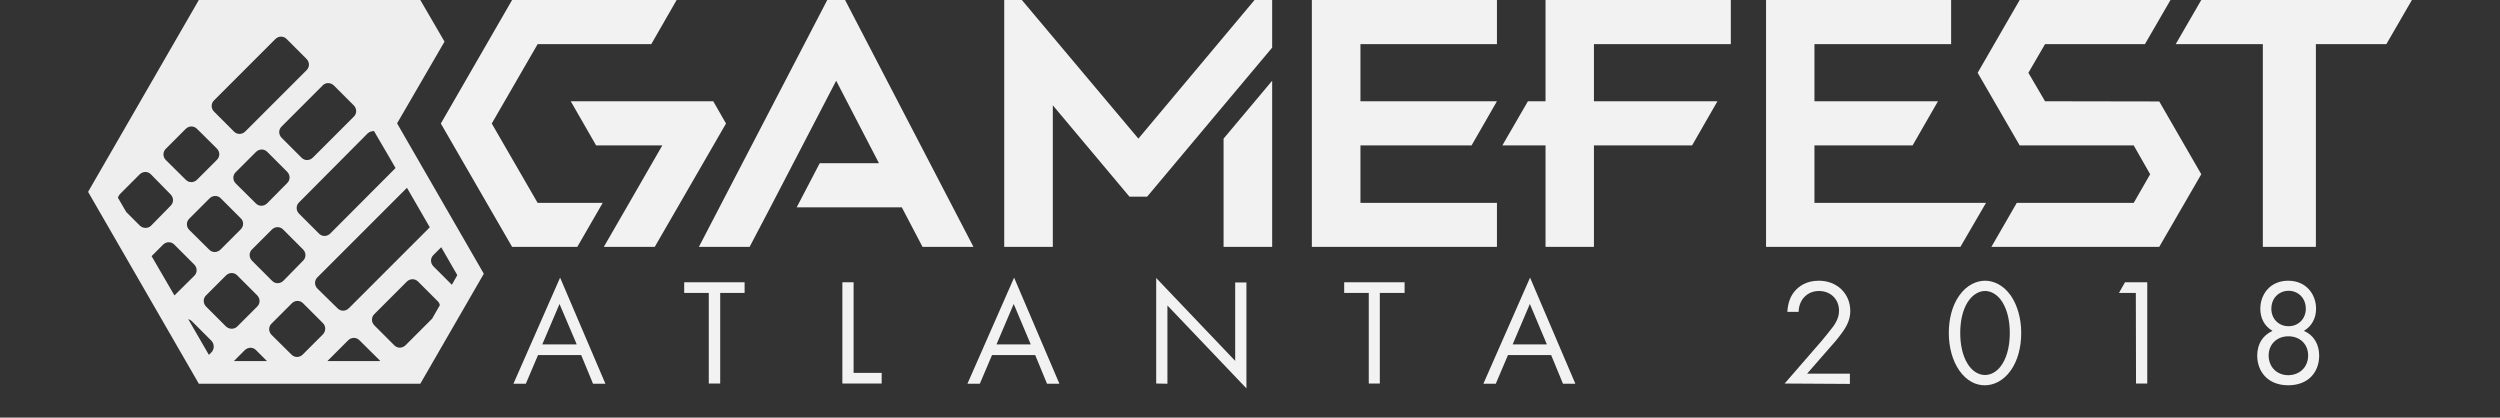 <?xml version="1.0" encoding="utf-8"?>
<!-- Generator: Adobe Illustrator 22.1.0, SVG Export Plug-In . SVG Version: 6.00 Build 0)  -->
<svg version="1.1" id="Layer_1" xmlns="http://www.w3.org/2000/svg" xmlns:xlink="http://www.w3.org/1999/xlink" x="0px" y="0px"
	 viewBox="0 0 1291.3 215.7" style="enable-background:new 0 0 1291.3 215.7;" xml:space="preserve">
<rect x="0" y="0" width="1291.3" height="215.7" fill="#333333" stroke="none"/>
<style type="text/css">
	.st0{fill:#EEEEEE;}
	.st1{fill:#F2F2F2;}
</style>
<path class="st0" d="M247.6,137.4l-36.8-63.8l-5.7-9.9l5.7-9.8l18.8-32.4L217.1,0H102.7L45.5,99.1l57.2,99.1h114.4l32.8-56.8
	L247.6,137.4z M210.2,97l11.8,20.4l-41.8,41.8c-1.7,1.7-4.3,1.7-5.9,0L164,149.1c-1.7-1.7-1.7-4.3,0-5.9L210.2,97z M193.2,67.7
	l1.2,2.1l5.8,9.9l4.1,7.1l-33.7,33.8c-1.7,1.7-4.3,1.7-5.9,0l-10.2-10.2c-1.7-1.7-1.7-4.3,0-5.9L190,68.8
	C191,68,192.1,67.7,193.2,67.7z M121.8,94.8c-1.7-1.7-1.7-4.3,0-5.9l10.4-10.4c1.7-1.7,4.3-1.7,5.9,0l10.2,10.2
	c1.7,1.7,1.7,4.3,0,5.9L138,105c-1.7,1.7-4.3,1.7-5.9,0L121.8,94.8z M124.3,118.5l-10.4,10.4c-1.7,1.7-4.3,1.7-5.9,0l-10.2-10.1
	c-1.7-1.7-1.7-4.3,0-5.9l10.4-10.4c1.7-1.7,4.3-1.7,5.9,0l10.2,10.2C126,114.2,126,116.9,124.3,118.5z M130.2,128.8l10.2-10.2
	c1.7-1.7,4.3-1.7,5.9,0l10.2,10.2c1.7,1.7,1.7,4.3,0,5.9L146.4,145c-1.7,1.7-4.3,1.7-5.9,0l-10.2-10.2
	C128.5,133.1,128.5,130.4,130.2,128.8z M172.5,44.2l10.2,10.2c1.7,1.7,1.7,4.3,0,5.9l-21.1,21.1c-1.7,1.7-4.3,1.7-5.9,0l-10.2-10.2
	c-1.7-1.7-1.7-4.3,0-5.9l21.1-21.1C168.1,42.5,170.8,42.5,172.5,44.2z M110.6,51.8l31.6-31.6c1.7-1.7,4.3-1.7,5.9,0l10.2,10.2
	c1.7,1.7,1.7,4.3,0,5.9l-31.6,31.6c-1.7,1.7-4.3,1.7-5.9,0l-10.2-10.2C108.9,56.1,108.9,53.4,110.6,51.8z M85.7,76.8l10.2-10.2
	c1.7-1.7,4.3-1.7,5.9,0l10.2,10.1c1.7,1.7,1.7,4.3,0,5.9l-10.2,10.2c-1.7,1.7-4.3,1.7-5.9,0L85.7,82.7C84,81.1,84,78.4,85.7,76.8z
	 M72.2,116.5l-7-7l-4.3-7.4c0.2-0.7,0.6-1.2,1-1.8l10.2-10.2c1.7-1.7,4.3-1.7,5.9,0l10.1,10.3c1.7,1.7,1.7,4.3,0,5.9L78,116.6
	C76.5,118.1,73.8,118.1,72.2,116.5z M78.3,132.3l5.9-5.9c1.7-1.7,4.3-1.7,5.9,0l10.2,10.2c1.7,1.7,1.7,4.3,0,5.9l-10.2,10.1
	L78.3,132.3L78.3,132.3z M109.2,182l-1.3,1.3l-10.7-18.5c0.7,0.2,1.3,0.6,1.8,1l10.2,10.2C110.8,177.7,110.8,180.4,109.2,182z
	 M116.7,168.6l-10.2-10.2c-1.7-1.7-1.7-4.3,0-5.9l10.2-10.2c1.7-1.7,4.3-1.7,5.9,0l10.2,10.2c1.7,1.7,1.7,4.3,0,5.9l-10.2,10.2
	C121,170.2,118.4,170.2,116.7,168.6z M120.8,186.5l5.6-5.6c1.7-1.7,4.3-1.7,5.9,0l5.6,5.6H120.8z M166.8,172.7l-10.4,10.4
	c-1.7,1.7-4.3,1.7-5.9,0L140.3,173c-1.7-1.7-1.7-4.3,0-5.9l10.4-10.4c1.7-1.7,4.3-1.7,5.9,0l10.1,10.1
	C168.4,168.4,168.4,171,166.8,172.7z M169.1,186.5l10.7-10.7c1.7-1.7,4.3-1.7,5.9,0L196,186c0.2,0.2,0.3,0.4,0.4,0.5H169.1
	L169.1,186.5z M223.2,164.6l-13.7,13.7c-1.7,1.7-4.3,1.7-5.9,0l-10.2-10.2c-1.7-1.7-1.7-4.3,0-5.9l16.7-16.7c1.7-1.7,4.3-1.7,5.9,0
	l10.2,10.2c0.6,0.6,0.8,1.1,1,1.9L223.2,164.6L223.2,164.6z M233.4,147.1l-9.5-9.5c-1.7-1.7-1.7-4.3,0-5.9l4-4l8.3,14.4L233.4,147.1
	z"/>
<path class="st1" d="M300.2,183.4h-22.3l-6.3,14.8h-6.4l24.1-54.8l23.4,54.8h-6.4L300.2,183.4L300.2,183.4z M297.9,177.9L289,157
	l-8.9,20.9H297.9z"/>
<path class="st1" d="M372,151.3v46.8h-5.9v-46.8h-12.7v-5.5h31.2v5.5L372,151.3L372,151.3z"/>
<path class="st1" d="M440.9,145.8v46.8h14.5v5.5h-20.3v-52.3L440.9,145.8L440.9,145.8z"/>
<path class="st1" d="M534.7,183.4h-22.3l-6.3,14.8h-6.4l24.1-54.8l23.4,54.8h-6.4L534.7,183.4z M532.4,177.9l-8.8-20.9l-8.9,20.9
	H532.4z"/>
<path class="st1" d="M597.2,198.1v-54.5l40.8,42.8v-40.5h5.8v54.7l-40.8-42.8v40.4L597.2,198.1L597.2,198.1z"/>
<path class="st1" d="M712.7,151.3v46.8H707v-46.8h-12.7v-5.5h31.2v5.5L712.7,151.3L712.7,151.3z"/>
<path class="st1" d="M801.2,183.4h-22.3l-6.3,14.8h-6.4l24.1-54.8l23.4,54.8h-6.4L801.2,183.4z M799,177.9l-8.8-20.9l-8.9,20.9H799z
	"/>
<path class="st1" d="M921.8,198.1l19.1-22c1.3-1.6,4.8-5.8,6.1-7.6c2.3-3.3,2.9-5.9,2.9-8c0-5.9-4.3-10.2-10.4-10.2
	c-3.7,0-6.8,1.7-8.7,4.6c-1,1.6-1.7,3.5-1.8,6.2h-5.8c0.3-5.2,1.9-8.5,3.9-10.8c2.2-2.5,5.9-5.3,12.4-5.3c9.3,0,16.2,6.6,16.2,15.6
	c0,3.5-1,6.8-4.2,11.2c-2.2,3.1-5,6.3-7.2,8.7L933.4,193h22.1v5.3L921.8,198.1L921.8,198.1z"/>
<path class="st1" d="M1011.9,191.2c-3.4-5-5.3-11.8-5.3-19.2s1.8-14.2,5.3-19.2c4-5.8,9.3-7.8,13.4-7.8c4.2,0,9.4,2,13.4,7.8
	c3.4,5,5.3,11.8,5.3,19.2s-1.8,14.2-5.3,19.2c-4,5.8-9.3,7.8-13.4,7.8C1021.1,199.1,1015.9,197.1,1011.9,191.2z M1016.3,156.1
	c-2.8,4.5-3.8,10.4-3.8,15.9c0,5.5,1,11.4,3.8,15.9c2.7,4.4,6.3,5.8,9,5.8s6.3-1.4,9-5.8c2.8-4.5,3.8-10.4,3.8-15.9
	c0-5.5-1-11.4-3.8-15.9c-2.7-4.4-6.3-5.8-9-5.8C1022.7,150.3,1019.1,151.7,1016.3,156.1z"/>
<path class="st1" d="M1103.2,151.3h-8.7l3.1-5.5h11.5v52.3h-5.8L1103.2,151.3L1103.2,151.3z"/>
<path class="st1" d="M1197.9,183.7c0,8.2-5.3,15.3-16,15.3c-10.7,0-16-7.3-16-15.3c0-5.7,2.6-10.4,7.9-12.8
	c-4.2-2.4-6.3-6.6-6.3-11.4c0-7.4,5-14.5,14.4-14.5c9.4,0,14.4,7.1,14.4,14.5c0,4.8-2.2,9-6.3,11.4
	C1195.4,173.3,1197.9,178.1,1197.9,183.7z M1192.2,183.6c0-5.9-4.3-9.9-10.2-9.9c-5.9,0-10.2,4.1-10.2,9.9c0,5.9,4.2,10.2,10.2,10.2
	C1188,193.7,1192.2,189.5,1192.2,183.6z M1191,159.5c0-5.8-4.2-9.3-8.9-9.3s-8.9,3.5-8.9,9.3c0,5.2,3.8,9,8.9,9
	C1187.1,168.5,1191,164.7,1191,159.5z"/>
<polygon class="st1" points="311.3,104.8 277.7,104.8 254,63.8 277.7,22.8 336.4,22.8 349.5,0 264.5,0 227.7,63.8 264.5,127.5 
	298.2,127.5 "/>
<polygon class="st1" points="368.4,52.3 294.8,52.3 307.9,75.1 342.1,75.1 325,104.8 325,104.8 311.9,127.5 338.2,127.5 375,63.8 
	"/>
<polygon class="st1" points="436.5,0 427.3,0 361,127.5 387.2,127.5 397.9,107.1 397.9,107.1 412.2,79.6 412.2,79.6 431.9,41.7 
	454,84.3 423.4,84.3 411.5,107.1 465.8,107.1 476.5,127.5 502.8,127.5 "/>
<polygon class="st1" points="632,54.5 657.1,24.6 657.1,0 648,0 588,71.6 527.8,0 518.7,0 518.7,127.5 543.8,127.5 543.8,54.4 
	583.4,101.6 592.5,101.6 "/>
<polygon class="st1" points="632,71.6 632,127.5 657.1,127.5 657.1,41.7 "/>
<polygon class="st1" points="702.7,75.1 760.1,75.1 773.2,52.3 702.7,52.3 702.7,22.8 773.2,22.8 773.2,0 677.6,0 677.6,127.5 
	773.2,127.5 773.2,104.8 702.7,104.8 "/>
<polygon class="st1" points="894,22.8 894,0 798.3,0 798.3,52.3 789.2,52.3 776,75.1 798.3,75.1 798.3,127.5 823.3,127.5 
	823.3,75.1 874,75.1 887.1,52.3 823.3,52.3 823.3,22.8 "/>
<polygon class="st1" points="1025.8,104.8 1007.8,104.8 937.2,104.8 937.2,75.1 987.9,75.1 1001,52.3 937.2,52.3 937.2,22.8 
	1007.8,22.8 1007.8,0 912.2,0 912.2,22.8 912.2,127.5 1007.8,127.5 1012.6,127.5 "/>
<polygon class="st1" points="1056.3,52.3 1047.7,37.6 1056.3,22.8 1107.9,22.8 1121.1,0 1043.2,0 1021.5,37.6 1043.2,75.1 
	1102.1,75.1 1110.6,90 1102.1,104.8 1041.7,104.8 1028.6,127.5 1115.3,127.5 1137,90 1115.3,52.4 "/>
<polygon class="st1" points="1137,0 1123.8,22.8 1168.8,22.8 1168.8,127.5 1196.2,127.5 1196.2,22.8 1232.6,22.8 1245.8,0 "/>
</svg>
